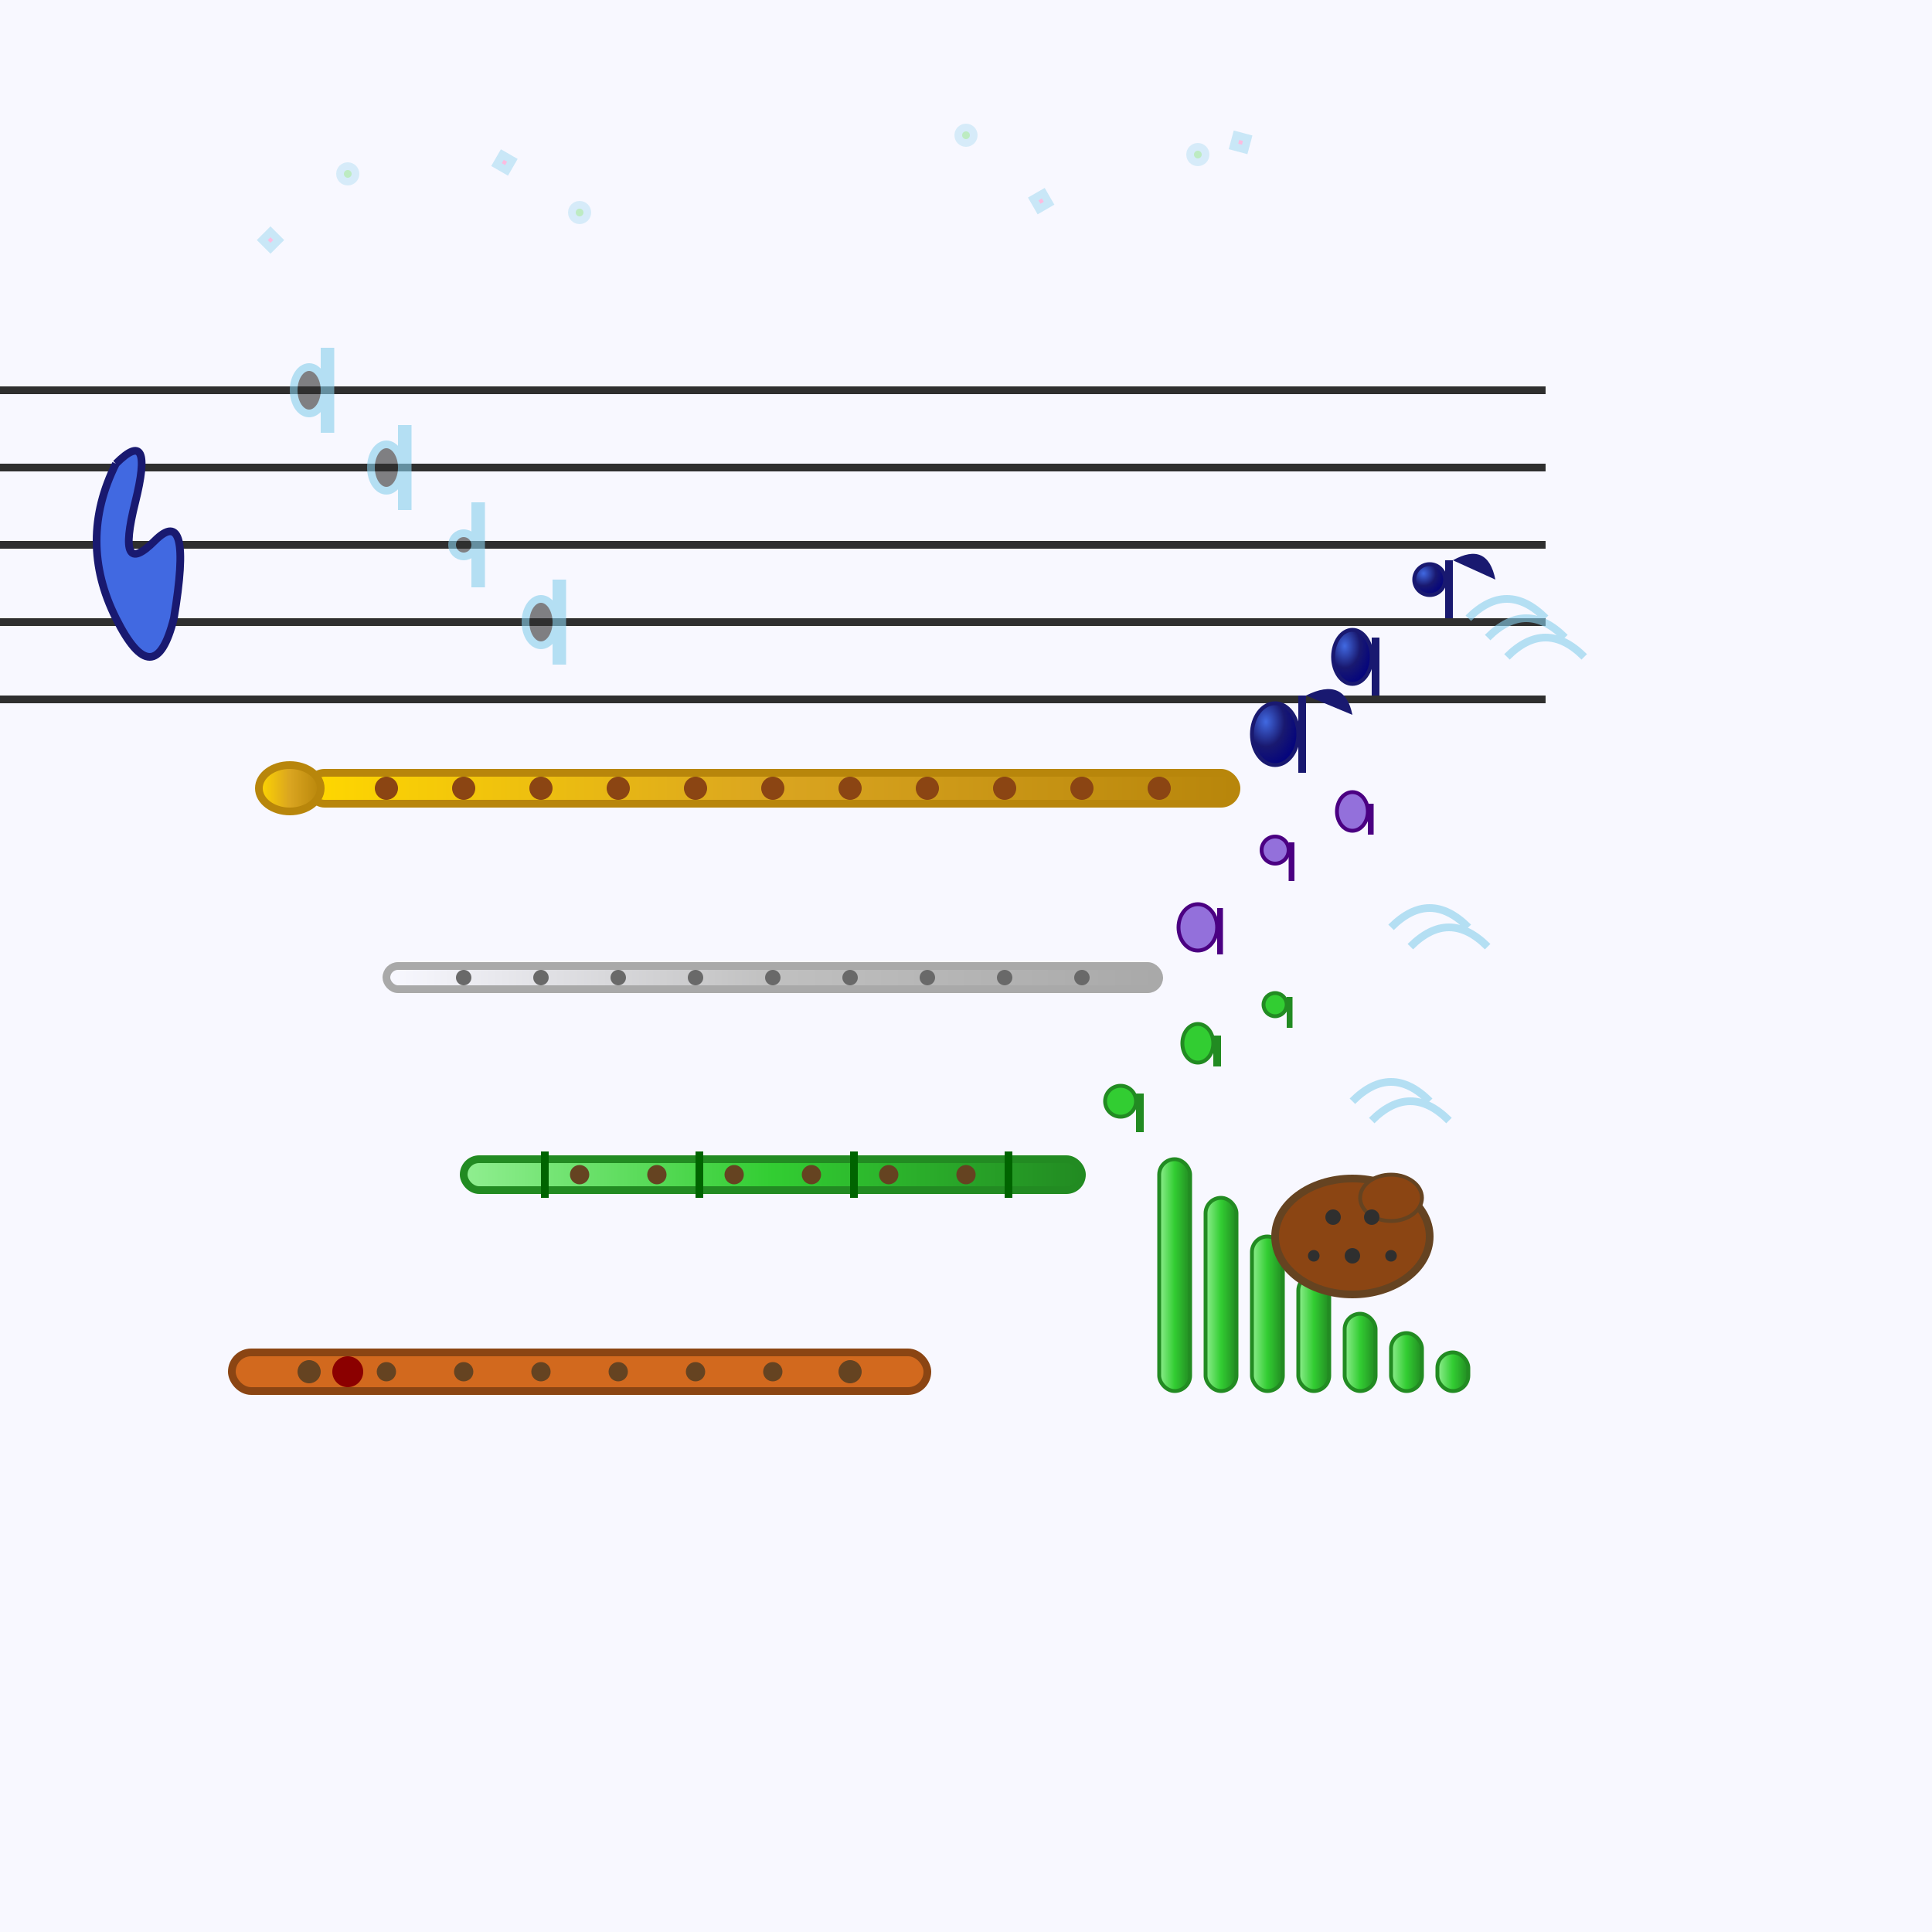 <svg viewBox="0 0 500 500" xmlns="http://www.w3.org/2000/svg">
  <defs>
    <linearGradient id="fluteGradient" x1="0%" y1="0%" x2="100%" y2="0%">
      <stop offset="0%" stop-color="#FFD700"/>
      <stop offset="50%" stop-color="#DAA520"/>
      <stop offset="100%" stop-color="#B8860B"/>
    </linearGradient>
    <linearGradient id="silverFluteGradient" x1="0%" y1="0%" x2="100%" y2="0%">
      <stop offset="0%" stop-color="#F8F8FF"/>
      <stop offset="50%" stop-color="#C0C0C0"/>
      <stop offset="100%" stop-color="#A9A9A9"/>
    </linearGradient>
    <radialGradient id="noteGradient" cx="0.3" cy="0.3" r="0.8">
      <stop offset="0%" stop-color="#4169E1"/>
      <stop offset="50%" stop-color="#191970"/>
      <stop offset="100%" stop-color="#000080"/>
    </radialGradient>
    <linearGradient id="bambooGradient" x1="0%" y1="0%" x2="100%" y2="0%">
      <stop offset="0%" stop-color="#90EE90"/>
      <stop offset="50%" stop-color="#32CD32"/>
      <stop offset="100%" stop-color="#228B22"/>
    </linearGradient>
  </defs>  <!-- Background with music staff -->
  <rect width="500" height="500" fill="#F8F8FF"/>
  
  <!-- Music staff lines -->
  <rect x="0" y="100" width="400" height="2" fill="#2F2F2F"/>
  <rect x="0" y="120" width="400" height="2" fill="#2F2F2F"/>
  <rect x="0" y="140" width="400" height="2" fill="#2F2F2F"/>
  <rect x="0" y="160" width="400" height="2" fill="#2F2F2F"/>
  <rect x="0" y="180" width="400" height="2" fill="#2F2F2F"/>
  
  <!-- Treble clef -->
  <path d="M30 120 Q40 110 35 130 Q30 150 40 140 Q50 130 45 160 Q40 180 30 160 Q20 140 30 120" 
    fill="#4169E1" stroke="#191970" stroke-width="2"/>
  
  <!-- Golden concert flute -->
  <rect x="80" y="200" width="240" height="8" rx="4" fill="url(#fluteGradient)" stroke="#B8860B" stroke-width="2"/>
  
  <!-- Flute holes -->
  <circle cx="100" cy="204" r="3" fill="#8B4513"/>
  <circle cx="120" cy="204" r="3" fill="#8B4513"/>
  <circle cx="140" cy="204" r="3" fill="#8B4513"/>
  <circle cx="160" cy="204" r="3" fill="#8B4513"/>
  <circle cx="180" cy="204" r="3" fill="#8B4513"/>
  <circle cx="200" cy="204" r="3" fill="#8B4513"/>
  <circle cx="220" cy="204" r="3" fill="#8B4513"/>
  <circle cx="240" cy="204" r="3" fill="#8B4513"/>
  <circle cx="260" cy="204" r="3" fill="#8B4513"/>
  <circle cx="280" cy="204" r="3" fill="#8B4513"/>
  <circle cx="300" cy="204" r="3" fill="#8B4513"/>
  
  <!-- Flute mouthpiece -->
  <ellipse cx="75" cy="204" rx="8" ry="6" fill="url(#fluteGradient)" stroke="#B8860B" stroke-width="2"/>
  
  <!-- Silver flute -->
  <rect x="100" y="250" width="200" height="6" rx="3" fill="url(#silverFluteGradient)" stroke="#A9A9A9" stroke-width="2"/>
  
  <!-- Silver flute holes -->
  <circle cx="120" cy="253" r="2" fill="#696969"/>
  <circle cx="140" cy="253" r="2" fill="#696969"/>
  <circle cx="160" cy="253" r="2" fill="#696969"/>
  <circle cx="180" cy="253" r="2" fill="#696969"/>
  <circle cx="200" cy="253" r="2" fill="#696969"/>
  <circle cx="220" cy="253" r="2" fill="#696969"/>
  <circle cx="240" cy="253" r="2" fill="#696969"/>
  <circle cx="260" cy="253" r="2" fill="#696969"/>
  <circle cx="280" cy="253" r="2" fill="#696969"/>
  
  <!-- Bamboo flute -->
  <rect x="120" y="300" width="160" height="8" rx="4" fill="url(#bambooGradient)" stroke="#228B22" stroke-width="2"/>
  
  <!-- Bamboo segments -->
  <rect x="140" y="298" width="2" height="12" fill="#006400"/>
  <rect x="180" y="298" width="2" height="12" fill="#006400"/>
  <rect x="220" y="298" width="2" height="12" fill="#006400"/>
  <rect x="260" y="298" width="2" height="12" fill="#006400"/>
  
  <!-- Bamboo flute holes -->
  <circle cx="150" cy="304" r="2.5" fill="#654321"/>
  <circle cx="170" cy="304" r="2.5" fill="#654321"/>
  <circle cx="190" cy="304" r="2.5" fill="#654321"/>
  <circle cx="210" cy="304" r="2.5" fill="#654321"/>
  <circle cx="230" cy="304" r="2.5" fill="#654321"/>
  <circle cx="250" cy="304" r="2.5" fill="#654321"/>
  
  <!-- Musical notes flowing from flutes -->
  <!-- Notes from golden flute -->
  <ellipse cx="330" cy="190" rx="6" ry="8" fill="url(#noteGradient)" stroke="#191970" stroke-width="1"/>
  <rect x="336" y="180" width="2" height="20" fill="#191970"/>
  <path d="M338 180 Q348 175 350 185" fill="#191970"/>
  
  <ellipse cx="350" cy="170" rx="5" ry="7" fill="url(#noteGradient)" stroke="#191970" stroke-width="1"/>
  <rect x="355" y="165" width="2" height="15" fill="#191970"/>
  
  <circle cx="370" cy="150" r="4" fill="url(#noteGradient)" stroke="#191970" stroke-width="1"/>
  <rect x="374" y="145" width="2" height="15" fill="#191970"/>
  <path d="M376 145 Q385 140 387 150" fill="#191970"/>
  
  <!-- Notes from silver flute -->
  <ellipse cx="310" cy="240" rx="5" ry="6" fill="#9370DB" stroke="#4B0082" stroke-width="1"/>
  <rect x="315" y="235" width="1.5" height="12" fill="#4B0082"/>
  
  <circle cx="330" cy="220" r="3.5" fill="#9370DB" stroke="#4B0082" stroke-width="1"/>
  <rect x="333.5" y="218" width="1.5" height="10" fill="#4B0082"/>
  
  <ellipse cx="350" cy="210" rx="4" ry="5" fill="#9370DB" stroke="#4B0082" stroke-width="1"/>
  <rect x="354" y="208" width="1.5" height="8" fill="#4B0082"/>
  
  <!-- Notes from bamboo flute -->
  <circle cx="290" cy="285" r="4" fill="#32CD32" stroke="#228B22" stroke-width="1"/>
  <rect x="294" y="283" width="2" height="10" fill="#228B22"/>
  
  <ellipse cx="310" cy="270" rx="4" ry="5" fill="#32CD32" stroke="#228B22" stroke-width="1"/>
  <rect x="314" y="268" width="2" height="8" fill="#228B22"/>
  
  <circle cx="330" cy="260" r="3" fill="#32CD32" stroke="#228B22" stroke-width="1"/>
  <rect x="333" y="258" width="1.5" height="8" fill="#228B22"/>
  
  <!-- Ancient Chinese flute (Dizi) -->
  <rect x="60" y="350" width="180" height="10" rx="5" fill="#D2691E" stroke="#8B4513" stroke-width="2"/>
  
  <!-- Dizi holes -->
  <circle cx="80" cy="355" r="3" fill="#654321"/>
  <circle cx="100" cy="355" r="2.5" fill="#654321"/>
  <circle cx="120" cy="355" r="2.5" fill="#654321"/>
  <circle cx="140" cy="355" r="2.5" fill="#654321"/>
  <circle cx="160" cy="355" r="2.5" fill="#654321"/>
  <circle cx="180" cy="355" r="2.5" fill="#654321"/>
  <circle cx="200" cy="355" r="2.5" fill="#654321"/>
  <circle cx="220" cy="355" r="3" fill="#654321"/>
  
  <!-- Membrane hole (特殊孔) -->
  <circle cx="90" cy="355" r="4" fill="#8B0000"/>
  
  <!-- Pan flute -->
  <rect x="300" y="300" width="8" height="60" rx="4" fill="url(#bambooGradient)" stroke="#228B22" stroke-width="1"/>
  <rect x="312" y="310" width="8" height="50" rx="4" fill="url(#bambooGradient)" stroke="#228B22" stroke-width="1"/>
  <rect x="324" y="320" width="8" height="40" rx="4" fill="url(#bambooGradient)" stroke="#228B22" stroke-width="1"/>
  <rect x="336" y="330" width="8" height="30" rx="4" fill="url(#bambooGradient)" stroke="#228B22" stroke-width="1"/>
  <rect x="348" y="340" width="8" height="20" rx="4" fill="url(#bambooGradient)" stroke="#228B22" stroke-width="1"/>
  <rect x="360" y="345" width="8" height="15" rx="4" fill="url(#bambooGradient)" stroke="#228B22" stroke-width="1"/>
  <rect x="372" y="350" width="8" height="10" rx="4" fill="url(#bambooGradient)" stroke="#228B22" stroke-width="1"/>
  
  <!-- Ocarina -->
  <ellipse cx="350" cy="320" rx="20" ry="15" fill="#8B4513" stroke="#654321" stroke-width="2"/>
  <ellipse cx="360" cy="310" rx="8" ry="6" fill="#8B4513" stroke="#654321" stroke-width="1"/>
  <!-- Ocarina holes -->
  <circle cx="345" cy="315" r="2" fill="#2F2F2F"/>
  <circle cx="355" cy="315" r="2" fill="#2F2F2F"/>
  <circle cx="350" cy="325" r="2" fill="#2F2F2F"/>
  <circle cx="340" cy="325" r="1.5" fill="#2F2F2F"/>
  <circle cx="360" cy="325" r="1.5" fill="#2F2F2F"/>
  
  <!-- Sound waves -->
  <g stroke="#87CEEB" stroke-width="2" fill="none" opacity="0.6">
  <path d="M380 160 Q390 150 400 160"/>
  <path d="M385 165 Q395 155 405 165"/>
  <path d="M390 170 Q400 160 410 170"/>
  
  <path d="M360 240 Q370 230 380 240"/>
  <path d="M365 245 Q375 235 385 245"/>
  
  <path d="M350 285 Q360 275 370 285"/>
  <path d="M355 290 Q365 280 375 290"/>
  
  <!-- Musical notation on staff -->
  <ellipse cx="80" cy="101" rx="4" ry="6" fill="#2F2F2F"/>
  <rect x="84" y="91" width="1.5" height="20" fill="#2F2F2F"/>
  
  <ellipse cx="100" cy="121" rx="4" ry="6" fill="#2F2F2F"/>
  <rect x="104" y="111" width="1.5" height="20" fill="#2F2F2F"/>
  
  <circle cx="120" cy="141" r="3" fill="#2F2F2F"/>
  <rect x="123" y="131" width="1.5" height="20" fill="#2F2F2F"/>
  
  <ellipse cx="140" cy="161" rx="4" ry="6" fill="#2F2F2F"/>
  <rect x="144" y="151" width="1.5" height="20" fill="#2F2F2F"/>
  
  <!-- Chinese character for flute -->
  
  <!-- Music title -->
  
  <!-- Confetti -->
  <g fill="#FF69B4" opacity="0.7">
  <rect x="70" y="60" width="3" height="3" transform="rotate(45 70 60)"/>
  <rect x="130" y="40" width="3" height="3" transform="rotate(30 130 40)"/>
  <rect x="270" y="50" width="3" height="3" transform="rotate(60 270 50)"/>
  <rect x="320" y="35" width="3" height="3" transform="rotate(15 320 35)"/>
  
    <g fill="#32CD32" opacity="0.7">
    <circle cx="90" cy="45" r="2"/>
    <circle cx="310" cy="40" r="2"/>
    <circle cx="250" cy="35" r="2"/>
    <circle cx="150" cy="55" r="2"/>
    </g>
    </g>
  </g>
</svg> 
